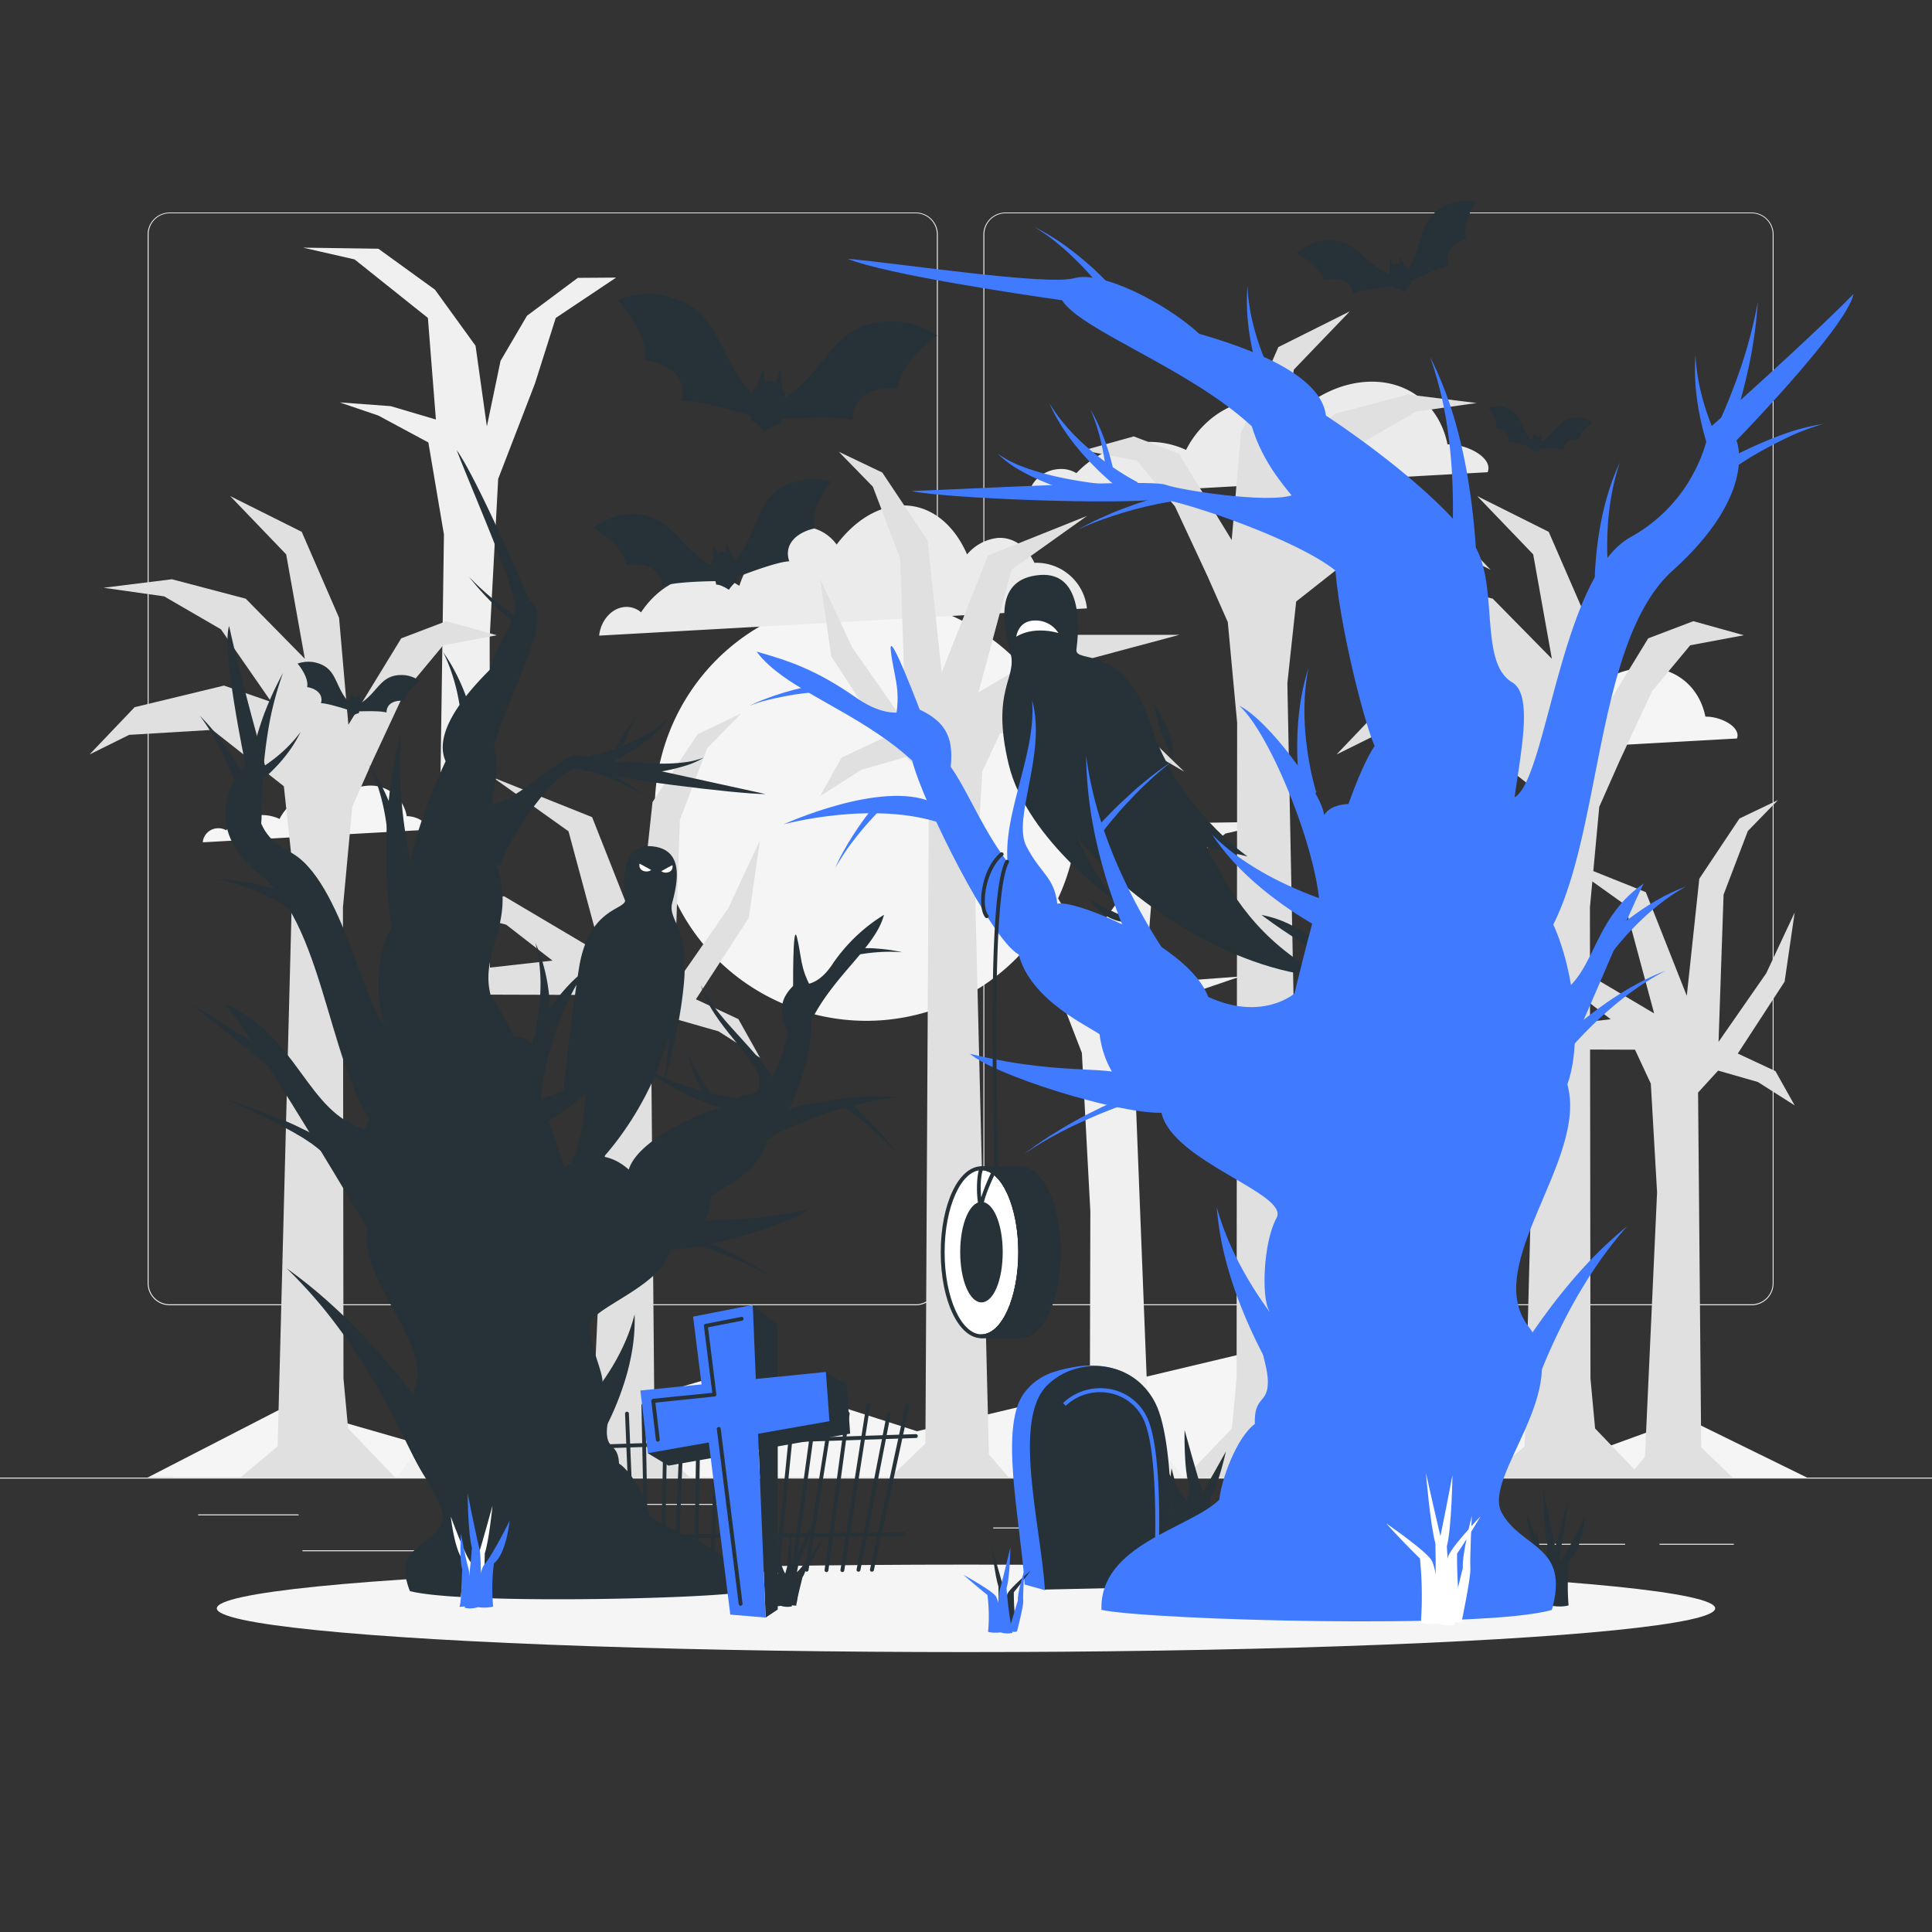 <svg xmlns="http://www.w3.org/2000/svg" viewBox="0 0 500 500"><rect x="0" y="0" width="500" height="500" fill="#333333" stroke="none"/><g id="freepik--background-complete--inject-39"><rect y="382.4" width="500" height="0.25" style="fill:#ebebeb"></rect><path d="M237,337.8H43.91a5.71,5.71,0,0,1-5.7-5.71V60.66A5.71,5.71,0,0,1,43.91,55H237a5.71,5.71,0,0,1,5.71,5.71V332.09A5.71,5.71,0,0,1,237,337.8ZM43.91,55.2a5.46,5.46,0,0,0-5.45,5.46V332.09a5.46,5.46,0,0,0,5.45,5.46H237a5.47,5.47,0,0,0,5.46-5.46V60.66A5.47,5.47,0,0,0,237,55.2Z" style="fill:#ebebeb"></path><path d="M453.31,337.8H260.21a5.72,5.72,0,0,1-5.71-5.71V60.66A5.72,5.72,0,0,1,260.21,55h193.1A5.71,5.71,0,0,1,459,60.66V332.09A5.71,5.71,0,0,1,453.31,337.8ZM260.21,55.2a5.47,5.47,0,0,0-5.46,5.46V332.09a5.47,5.47,0,0,0,5.46,5.46h193.1a5.47,5.47,0,0,0,5.46-5.46V60.66a5.47,5.47,0,0,0-5.46-5.46Z" style="fill:#ebebeb"></path><rect x="51.28" y="391.92" width="26" height="0.25" style="fill:#ebebeb"></rect><rect x="145.15" y="389.21" width="45.03" height="0.25" style="fill:#ebebeb"></rect><rect x="78.28" y="401.21" width="60.79" height="0.25" style="fill:#ebebeb"></rect><rect x="429.49" y="399.53" width="19.23" height="0.25" style="fill:#ebebeb"></rect><rect x="365.29" y="399.53" width="55.29" height="0.25" style="fill:#ebebeb"></rect><rect x="257.05" y="395.31" width="74.47" height="0.25" style="fill:#ebebeb"></rect><circle cx="224.19" cy="209.43" r="54.74" transform="translate(-63.08 101.74) rotate(-22.5)" style="fill:#f5f5f5"></circle><path d="M374.61,115c-2-10-10.11-16.79-20.87-16.19-6.75.38-13.31,3.58-18.52,8.5a13.57,13.57,0,0,0-10.36-3.64c-7.33.41-14.35,5.68-17.91,12.77a22.31,22.31,0,0,0-9.94-2.07,26,26,0,0,0-18.44,8.08,7.52,7.52,0,0,0-4.09-1.08c-4.16.05-7.84,3.09-8.23,6.78,0,.23,0,.45,0,.68L385,122.21C386.48,118.53,379.79,114.9,374.61,115Z" style="fill:#ebebeb"></path><path d="M441.36,185.47c-1.59-7.83-7.9-13.12-16.3-12.65a23.34,23.34,0,0,0-14.46,6.64,10.59,10.59,0,0,0-8.09-2.84c-5.74.32-11.22,4.44-14,10a17.53,17.53,0,0,0-7.76-1.62,20.29,20.29,0,0,0-14.4,6.32,5.92,5.92,0,0,0-3.2-.85c-3.25,0-6.12,2.42-6.43,5.3,0,.18,0,.35,0,.53l92.8-5.18C450.64,188.22,445.41,185.38,441.36,185.47Z" style="fill:#f5f5f5"></path><path d="M105.26,211.23a9.51,9.51,0,0,0-10.17-7.89,14.6,14.6,0,0,0-9,4.14,6.65,6.65,0,0,0-5-1.77c-3.58.2-7,2.77-8.74,6.23a10.84,10.84,0,0,0-4.84-1,12.65,12.65,0,0,0-9,3.94,3.67,3.67,0,0,0-2-.53,4,4,0,0,0-4,3.31c0,.11,0,.22,0,.33l57.94-3.24C111.05,213,107.79,211.18,105.26,211.23Z" style="fill:#f5f5f5"></path><path d="M268.81,145.66a9.91,9.91,0,0,0-1.09,0c-2-4.14-5.4-6.67-9.44-6.45a12.07,12.07,0,0,0-8,4.27c-3.51-8.06-9.81-13.07-17.37-12.65-6.1.34-11.9,4.15-16.39,10.1a11.21,11.21,0,0,0-9.55-4.65c-6.63.37-12.75,6.71-15.64,15.33h0a16.56,16.56,0,0,0-9.1-2.73c-6.52,0-12.47,3.76-16.32,9.59a5.72,5.72,0,0,0-3.76-1.4c-3.57,0-6.62,3.26-7.1,7.43l126.25-7.05A13.17,13.17,0,0,0,268.81,145.66Z" style="fill:#ebebeb"></path><polygon points="436.32 367.02 416.22 374.34 342.71 345.33 237.33 370.4 189.49 355.04 117.33 376.27 74.17 363.87 38.21 382.38 467.67 382.4 436.32 367.02" style="fill:#f5f5f5"></polygon><polygon points="138.45 99.25 143.83 82.28 159.45 71.84 149.53 71.91 136.38 81.72 129.54 93.39 126 110.36 123.07 89.48 112.57 74.97 97.92 64.37 78.43 64.09 91.77 67.14 110.74 82.28 112.81 108.57 101.11 105.11 87.91 104.14 97.92 107.55 110.86 114.51 114.89 138.32 111.59 370.84 102.56 382.4 139.06 382.4 128.2 373.47 126.86 359.04 126.73 164.94 128.93 123.93 138.45 99.25" style="fill:#f0f0f0"></polygon><polygon points="91.17 208.8 88.75 234.87 88.89 356.74 90.09 369.69 102.3 382.4 62.2 382.4 71.85 374.31 75.74 224.61 73.46 203.48 54.95 188.89 33.43 190.18 23.17 195.26 34.84 183.02 57.97 177.43 70.24 181.7 57.17 162.86 42.48 154.34 26.79 152.11 44.49 149.91 63.6 154.94 78.89 170.49 74.06 143.47 59.58 128.39 78.09 137.64 87.75 159.88 90.16 187.57 103.84 165.2 115.51 160.76 128.58 164.4 114.7 167 104.84 178.86 96.39 196.99 91.17 208.8" style="fill:#e0e0e0"></polygon><polygon points="413.89 208.8 411.47 234.87 411.61 356.74 412.81 369.69 425.02 382.4 384.92 382.4 394.57 374.31 398.46 224.61 396.18 203.48 377.68 188.89 356.15 190.18 345.89 195.26 357.56 183.02 380.69 177.43 392.96 181.7 379.89 162.86 365.2 154.34 349.51 152.11 367.21 149.91 386.33 154.94 401.62 170.49 396.79 143.47 382.3 128.39 400.81 137.64 410.47 159.88 412.88 187.57 426.56 165.2 438.23 160.76 451.3 164.4 437.42 167 427.56 178.86 419.12 196.99 413.89 208.8" style="fill:#e0e0e0"></polygon><polygon points="185.96 266.91 196.7 273.75 191.09 263.74 180.1 258.61 193.77 237.61 196.7 217.44 188.4 235.17 174.48 255.19 175.95 212.21 183.03 193.65 191.82 184.62 180.59 189.99 168.87 207.57 165.2 241.76 153.24 211.48 127.6 201.22 147.13 215.14 155.68 246.89 130.53 231.99 103.67 231.99 131.02 239.32 142.98 248.6 119.05 251.28 102.45 267.4 119.78 257.39 150.09 257.48 154.7 267.4 156.53 299.14 153 376.38 147.87 382.4 178.57 382.4 169.42 373.57 168.51 269.99 174.35 263.59 185.96 266.91" style="fill:#e0e0e0"></polygon><polygon points="454.94 280.02 464.46 286.08 459.48 277.2 449.74 272.66 461.86 254.04 464.46 236.16 457.1 251.88 444.76 269.63 446.06 231.53 452.34 215.07 460.13 207.06 450.17 211.83 439.78 227.41 436.54 257.72 425.93 230.88 403.2 221.78 420.52 234.12 428.09 262.27 405.8 249.06 381.98 249.06 406.23 255.56 416.84 263.78 395.62 266.16 380.9 280.45 396.27 271.57 423.14 271.66 427.23 280.45 428.85 308.59 425.71 377.06 421.17 382.4 448.39 382.4 440.27 374.57 439.46 282.75 444.65 277.07 454.94 280.02" style="fill:#e0e0e0"></polygon><polygon points="270.46 247.83 265.09 230.85 249.46 220.42 259.39 220.49 272.54 230.3 279.37 241.97 282.92 258.94 285.85 238.06 296.35 223.54 311 212.94 330.49 212.66 317.15 215.72 298.18 230.85 296.1 257.14 307.81 253.69 321.01 252.71 311 256.13 298.05 263.09 294.02 286.9 297.32 370.84 306.36 382.4 269.85 382.4 280.72 373.47 282.06 359.04 282.18 313.51 279.99 272.5 270.46 247.83" style="fill:#f0f0f0"></polygon><polygon points="317.75 160.99 320.17 187.06 320.03 356.74 318.82 369.69 306.62 382.4 346.72 382.4 337.06 374.31 333.17 176.8 335.45 155.67 353.96 141.08 375.49 142.36 385.75 147.45 374.08 135.2 350.94 129.62 338.67 133.88 351.75 115.05 366.43 106.53 382.12 104.3 364.42 102.1 345.31 107.13 330.02 122.68 334.85 95.65 349.33 80.58 330.83 89.83 321.17 112.07 318.76 139.76 305.08 117.39 293.41 112.94 280.33 116.58 294.21 119.19 304.07 131.04 312.52 149.17 317.75 160.99" style="fill:#e0e0e0"></polygon><polygon points="222.96 199.21 212.21 206.04 217.83 196.03 228.82 190.9 215.14 169.9 212.21 149.74 220.51 167.46 234.43 187.49 232.97 144.51 225.89 125.95 217.09 116.92 228.33 122.29 240.05 139.87 243.71 174.06 255.68 143.78 281.32 133.52 261.78 147.44 253.23 179.18 278.39 164.29 305.25 164.29 277.9 171.61 265.93 180.89 289.86 183.58 306.47 199.69 289.13 189.68 258.82 189.78 254.21 199.69 252.38 231.44 255.92 376.38 261.05 382.4 230.34 382.4 239.5 373.57 240.41 202.29 234.56 195.88 222.96 199.21" style="fill:#e0e0e0"></polygon></g><g id="freepik--Shadow--inject-39"><ellipse id="freepik--path--inject-39" cx="250" cy="416.24" rx="193.89" ry="11.32" style="fill:#f5f5f5"></ellipse></g><g id="freepik--tree-1--inject-39"><path d="M192.38,412c-.6-11.68-18.13-14.51-24.24-19.72-.65-3.48-4.2-11.07-7.94-13.51-.24-5.11-2.84-3.52-3.13-7.57s2.51-7.68-1.34-12.55c1.35-2.29-4.47-12.59-2.79-16.6s19.09-9.92,20.47-18.68a15.18,15.18,0,0,0,10.68-13.93c1.81-1.41,12.7-6,14.28-14.19,5-2.54,12.52-22.71,11.53-31,5.89-11.9,16.67-19.06,18.88-27.5a43.84,43.84,0,0,0-13.57,13.12c-4.68,6.79-9.16,4.54-9.16,4.54-4,3.61-4.86,6.92-2.16,12.78-1.91,7.26-2.79,14.3-13.7,19-3.67-.82-24.82,7.71-27.47,16.5-8.39-7.49-16.59-.66-16.59-.66s-11.81-35.25-19.07-44.18c-3.47-12.48,8.27-19.67,0-37.7-3.6-7.86,3.66-16.46.8-27,3.92-14.71,16.14-33.88,9.15-37.88-3.06-7-13.74-31.55-18.82-38.81,3.5,9.36,15.29,35.92,15.1,40.68s-4.33,8.32-6.46,16.13c-9.58,9.52-14.17,17.81-11.5,23.74-4.9,10.44-9.63,23.8-10.13,32.81s-5.41,8.41-6.91,19.46c-2.42,17.84,7.93,25.8,3.49,32.82-8.39,2.81-11.65,25.26-6.58,36-2.92,13.34,19.24,32.23,11.1,43.14s11.15,26.74,7.93,33.21-12.65,5.71-8.15,17.32C119.32,415.25,183.08,413.79,192.38,412Z" style="fill:#263238"></path><path d="M209.77,255.33c-2.74-5.1-2.31-7.89-3.5-12.67s-1,13.9-1,13.9Z" style="fill:#263238"></path><path d="M129.26,224.19c3-8.34,14.69-25.51,20.35-25.28,8.12,2.56,41.68,6.64,48.51,6.59-14.84-3.18-46.52-10.49-49.62-10.06s-17.68,13.84-21.14,12.43C122.19,215.82,126.21,221.7,129.26,224.19Z" style="fill:#263238"></path><path d="M100.09,295.19c-15.12-14-15-54.9-32.75-68.81s-3.85-28.67-3.85-28.67S57.22,167.78,59.3,162c2.4,11.38,9.5,36.88,9.5,36.88S61,213.51,74.9,220.43,94.6,263.61,101,266.87,118.27,292,100.09,295.19Z" style="fill:#263238"></path><path d="M173.41,323.36c8.81.13,31.5-6.68,35.76-10.41-19.62,4.49-28.53,1.12-32.08,5.16C170.79,320,173.41,323.36,173.41,323.36Z" style="fill:#263238"></path><path d="M202.09,283.73c-3-10.16-15.9-18.47-20.69-28.74,2.83,10.22,14.66,18.74,15.14,24.64s-6.13,1.69-6.35,6.55C195.73,287,202.09,283.73,202.09,283.73Z" style="fill:#263238"></path><path d="M197.13,284.5c-14.58.49-31.37-8.35-31.37-8.35s17.14,12.38,28.06,11.34C199.88,286.63,197.13,284.5,197.13,284.5Z" style="fill:#263238"></path><path d="M140,287.83c-.91-10.22,6.73-32.15,12.35-37.09-5.41,2.51-14.52,15.53-14.6,19.48-2.13-3.14-9.2-1.75-9.2-1.75Z" style="fill:#263238"></path><path d="M96.22,319.86c-11.91-20-30.72-51.38-38.15-60.21,19.49,8.73,21,28.07,36.49,32.7C103.57,304.17,96.22,319.86,96.22,319.86Z" style="fill:#263238"></path><path d="M173.2,185.65a27.38,27.38,0,0,1-3.9,4.39,44.1,44.1,0,0,1-4.72,3.63,57.86,57.86,0,0,1-5.17,3,53.8,53.8,0,0,1-5.53,2.54l-1.1-3.61a53,53,0,0,0,5.48-1.53,55.63,55.63,0,0,0,5.37-2.08,44.4,44.4,0,0,0,5.08-2.73A27.9,27.9,0,0,0,173.2,185.65Z" style="fill:#263238"></path><path d="M232.52,299a69.59,69.59,0,0,0-6.83-6.8q-1.81-1.59-3.71-3.09c-1.26-1-2.55-2-3.85-2.86l1.18-1.49c1.27,1.08,2.46,2.17,3.63,3.3s2.32,2.28,3.43,3.47A71.75,71.75,0,0,1,232.52,299Z" style="fill:#263238"></path><path d="M167.29,206.18c-1.4-.83-2.81-1.63-4.26-2.36s-2.91-1.42-4.39-2.07-3-1.26-4.5-1.82-3-1.11-4.56-1.57l.65-1.78c1.54.64,3,1.33,4.5,2s2.92,1.49,4.34,2.28,2.83,1.63,4.2,2.51S166,205.22,167.29,206.18Z" style="fill:#263238"></path><path d="M121.37,149.26a73.6,73.6,0,0,0,7.15,6.53q1.89,1.52,3.85,2.94c1.3.94,2.64,1.86,4,2.71L135.23,163c-1.31-1-2.55-2.07-3.78-3.16s-2.41-2.19-3.57-3.33A72.89,72.89,0,0,1,121.37,149.26Z" style="fill:#263238"></path><path d="M165,185.3a27.31,27.31,0,0,0-2.74,5.14c-.37.89-.7,1.8-1,2.71s-.56,1.85-.75,2.74l-1.86-.52c.39-1,.81-1.86,1.26-2.75s1-1.76,1.47-2.6A28.77,28.77,0,0,1,165,185.3Z" style="fill:#263238"></path><path d="M233.49,246.44a41.37,41.37,0,0,0-6.49,0c-1.08.08-2.15.2-3.21.35s-2.13.34-3.12.57l-.34-1.86c1.15-.1,2.24-.12,3.35-.12s2.21,0,3.31.12A41.76,41.76,0,0,1,233.49,246.44Z" style="fill:#263238"></path><path d="M177.65,271.71a42.73,42.73,0,0,0,3,6.13c.56,1,1.15,2,1.77,2.9s1.27,1.88,1.94,2.76l-1.62,1c-.58-1-1.09-2.06-1.59-3.1s-1-2.11-1.38-3.17A44.76,44.76,0,0,1,177.65,271.71Z" style="fill:#263238"></path><path d="M200.29,330.75c-1.69-.95-3.38-1.88-5.13-2.71s-3.5-1.64-5.29-2.38-3.58-1.43-5.4-2.08-3.66-1.25-5.48-1.77l.6-1.79c1.86.7,3.65,1.45,5.43,2.26s3.54,1.64,5.27,2.53,3.43,1.83,5.1,2.81S198.69,329.66,200.29,330.75Z" style="fill:#263238"></path><path d="M182.14,196.06a20.4,20.4,0,0,1-4.94,2.16,45.16,45.16,0,0,1-5.28,1.29c-1.78.34-3.58.6-5.39.81s-3.59.38-5.47.48l.17-3.77c1.68.21,3.47.36,5.21.47s3.52.15,5.28.13a44.12,44.12,0,0,0,5.27-.33A20.38,20.38,0,0,0,182.14,196.06Z" style="fill:#263238"></path><path d="M114.68,168.76a45.22,45.22,0,0,1,3.17,5.21,52,52,0,0,1,2.51,5.6q1.1,2.88,1.91,5.86a52.83,52.83,0,0,1,1.32,6.11l-3.85.22a50.14,50.14,0,0,0-.32-5.81q-.32-2.94-.92-5.85a48,48,0,0,0-1.54-5.76A43.28,43.28,0,0,0,114.68,168.76Z" style="fill:#263238"></path><path d="M95.48,197.93a45.3,45.3,0,0,1,3.18,5.21,53,53,0,0,1,2.5,5.6q1.09,2.88,1.92,5.86a55,55,0,0,1,1.32,6.11l-3.86.21a52.54,52.54,0,0,0-.31-5.81c-.21-2-.52-3.91-.92-5.85a51,51,0,0,0-1.54-5.76A44.68,44.68,0,0,0,95.48,197.93Z" style="fill:#263238"></path><path d="M138.55,244a41,41,0,0,1,2,5.46,45.86,45.86,0,0,1,1.25,5.72,57.46,57.46,0,0,1,.58,5.87,48.31,48.31,0,0,1-.08,6l-3.8-.65a46.14,46.14,0,0,0,1-5.45,53.06,53.06,0,0,0,.38-5.64,43.06,43.06,0,0,0-.27-5.67A39.19,39.19,0,0,0,138.55,244Z" style="fill:#263238"></path><path d="M77.81,189.39A33.34,33.34,0,0,1,75,194.15a38.51,38.51,0,0,1-3.57,4.31,50.16,50.16,0,0,1-4.13,3.85,43.69,43.69,0,0,1-4.67,3.39l-1.75-3.42A41.37,41.37,0,0,0,65.6,200,49.12,49.12,0,0,0,70.12,197a38.1,38.1,0,0,0,4.12-3.5A32.85,32.85,0,0,0,77.81,189.39Z" style="fill:#263238"></path><path d="M56.13,227.59a41.4,41.4,0,0,1,6,.45A47.69,47.69,0,0,1,68,229.27a57.21,57.21,0,0,1,5.78,1.87,50.57,50.57,0,0,1,5.63,2.51l-2.11,3.24a48.78,48.78,0,0,0-4.78-3.15,56.14,56.14,0,0,0-5.18-2.66A47.54,47.54,0,0,0,61.89,229,41.3,41.3,0,0,0,56.13,227.59Z" style="fill:#263238"></path><path d="M57.36,284c3.49,1.24,7,2.47,10.45,3.79,1.74.65,3.46,1.36,5.19,2s3.43,1.44,5.11,2.28c.85.4,1.7.8,2.52,1.27l1.25.68c.41.24.81.51,1.21.76a24.05,24.05,0,0,1,2.37,1.71,20.91,20.91,0,0,1,2.11,2.1c1.28,1.51,2.26,3,3.39,4.35a35.79,35.79,0,0,0,3.63,3.76l-2.73,2.67c-.63-.73-1.29-1.42-1.9-2.17s-1.2-1.5-1.73-2.3c-1.1-1.58-2-3.22-3-4.58a17.8,17.8,0,0,0-1.63-1.94,23.27,23.27,0,0,0-2-1.69c-.35-.26-.69-.54-1.06-.8l-1.12-.74c-.74-.51-1.53-1-2.31-1.43-1.55-.95-3.2-1.77-4.81-2.65s-3.29-1.67-4.95-2.45C64.1,287,60.73,285.52,57.36,284Z" style="fill:#263238"></path><path d="M49,259.73a38.76,38.76,0,0,1,3.61,2l3.51,2.17,7,4.4,7,4.38c1.16.72,2.33,1.44,3.49,2.13.58.34,1.18.68,1.73,1,.13.06.26.13.37.17l.05,0s0,0,0,0h0l-.11,0-.18,0h-.2a1.81,1.81,0,0,0-1.79,1.43,1.58,1.58,0,0,0,0,.53,1.87,1.87,0,0,0,0,.25l0,.13a1.74,1.74,0,0,0,.17.36l-.11-.1-.32-.28L76,275.55l.4.45.23.29a2.76,2.76,0,0,1,.45.78l0,.15a2,2,0,0,1,0,.26,1.84,1.84,0,0,1,0,.57,1.68,1.68,0,0,1-.56,1,2,2,0,0,1-1.31.52l-.26,0-.25,0-.17-.05-.16-.07-.24-.11-.18-.09c-.2-.12-.36-.23-.52-.34-.63-.42-1.18-.84-1.75-1.26-1.11-.84-2.19-1.69-3.27-2.55L62,269.85l-6.41-5.16-3.22-2.55A35.66,35.66,0,0,0,49,259.73Z" style="fill:#263238"></path><path d="M51.7,185.22a60.75,60.75,0,0,1,8.37,10.56c1.23,1.9,2.38,3.83,3.5,5.8s2.16,3.94,3.17,6l-3.56,1.31c-.65-2-1.41-4.13-2.21-6.17s-1.65-4.08-2.57-6.08A59.55,59.55,0,0,0,51.7,185.22Z" style="fill:#263238"></path><path d="M74.17,328.23a126.9,126.9,0,0,1,12,9.75A153.85,153.85,0,0,1,97.09,349q5.18,5.81,9.91,12c1.56,2.08,3.1,4.18,4.58,6.32s2.92,4.28,4.37,6.65l-5.82,8.33c-1.46-1.8-4.8-8.66-5.87-10.87s-2.23-4.46-3.4-6.67q-3.54-6.61-7.64-13a146.74,146.74,0,0,0-8.82-12.3A125.7,125.7,0,0,0,74.17,328.23Z" style="fill:#263238"></path><path d="M164.24,340.15a48.19,48.19,0,0,1-.55,8.78,59.36,59.36,0,0,1-2.07,8.72,73.83,73.83,0,0,1-3.25,8.47c-.64,1.38-1.3,2.76-2,4.12-.36.68-.73,1.36-1.12,2s-.77,1.32-1.29,2.1l-7.39-6.07c.41-.33,1-.84,1.42-1.31s1-1,1.45-1.46c1-1,1.88-2.05,2.79-3.11a72.94,72.94,0,0,0,5-6.74,56.45,56.45,0,0,0,4.13-7.42A46.82,46.82,0,0,0,164.24,340.15Z" style="fill:#263238"></path><path d="M233.1,283.92a78.57,78.57,0,0,0-11.59,2,89.47,89.47,0,0,0-11.11,3.47A109.51,109.51,0,0,0,199.84,294c-1.7.88-3.39,1.77-5,2.73s-3.31,2-4.73,2.94l-3.94-6.49c1-.49,1.93-.88,2.89-1.28s1.9-.76,2.85-1.12c1.9-.73,3.82-1.38,5.74-2a118.86,118.86,0,0,1,11.69-3.06A96.2,96.2,0,0,1,221.19,284,83.12,83.12,0,0,1,233.1,283.92Z" style="fill:#263238"></path><path d="M159.52,273.75a39.81,39.81,0,0,1-4.48,5.89,55,55,0,0,1-5.54,5.12,72.54,72.54,0,0,1-6.2,4.44c-1.08.69-2.17,1.36-3.29,2s-2.22,1.24-3.53,1.85L134,285.88c1-.17,2.22-.47,3.33-.77s2.27-.63,3.4-1a65.89,65.89,0,0,0,6.68-2.54,52.79,52.79,0,0,0,6.34-3.37A38,38,0,0,0,159.52,273.75Z" style="fill:#263238"></path><path d="M103.79,189.52a119.63,119.63,0,0,0,1.13,26.15,124,124,0,0,0,2.57,12.72c.53,2.09,1.12,4.16,1.74,6.2.33,1,.65,2,1,3s.72,2,1.06,2.86l-9.36,2.66c-.27-1.29-.45-2.37-.62-3.54s-.32-2.28-.47-3.41c-.26-2.28-.47-4.54-.62-6.8a129.89,129.89,0,0,1-.2-13.52,120.82,120.82,0,0,1,1.17-13.34A117.85,117.85,0,0,1,103.79,189.52Z" style="fill:#263238"></path><path d="M73.24,174.18a83.17,83.17,0,0,0-3.36,12.12,123.89,123.89,0,0,0-1.68,12.42q-.49,6.24-.5,12.5c0,2.09-.59,3.63.71,5.25s2.65,3.24,4,4.7l-3,2.26c-1.25-1.91-5.46-1.41-6.55-3.29s-2.12-3.76-3.13-5.66c-2-3.8,3.78-12.28,4.76-16.45A122.6,122.6,0,0,1,68,185.76,82.62,82.62,0,0,1,73.24,174.18Z" style="fill:#263238"></path><path d="M163.92,406.85a.51.51,0,0,1-.5-.48l-1.66-40.52a.5.5,0,1,1,1,0l1.67,40.52a.5.5,0,0,1-.48.52Z" style="fill:#263238"></path><path d="M167.38,406.85a.5.5,0,0,1-.5-.49L166,363.68a.5.5,0,0,1,.5-.51.49.49,0,0,1,.5.49l.84,42.68a.5.5,0,0,1-.49.51Z" style="fill:#263238"></path><path d="M171.54,406.75h0a.49.49,0,0,1-.49-.51l.72-40.33a.5.5,0,1,1,1,0L172,406.26A.51.51,0,0,1,171.54,406.75Z" style="fill:#263238"></path><path d="M175,406.75h0a.5.5,0,0,1-.48-.52l1.67-42.48a.5.5,0,1,1,1,0l-1.67,42.48A.5.5,0,0,1,175,406.75Z" style="fill:#263238"></path><path d="M180.14,406.85h0a.5.5,0,0,1-.49-.51l.65-40.52a.49.49,0,0,1,.5-.49.51.51,0,0,1,.5.51l-.65,40.52A.5.5,0,0,1,180.14,406.85Z" style="fill:#263238"></path><path d="M184.25,406.85h0a.5.5,0,0,1-.48-.52l1.6-42.68a.49.49,0,0,1,.52-.48.5.5,0,0,1,.48.52l-1.6,42.68A.5.5,0,0,1,184.25,406.85Z" style="fill:#263238"></path><path d="M188.42,406.75h0a.5.5,0,0,1-.46-.54l3-40.33a.5.5,0,1,1,1,.08l-3,40.33A.49.49,0,0,1,188.42,406.75Z" style="fill:#263238"></path><path d="M193.44,406.75h0a.51.51,0,0,1-.47-.53l2.54-42.48a.5.5,0,1,1,1,.06l-2.54,42.48A.49.49,0,0,1,193.44,406.75Z" style="fill:#263238"></path><path d="M197.68,406.85h0a.5.5,0,0,1-.46-.54l3.17-40.52a.51.51,0,0,1,.54-.46.5.5,0,0,1,.46.54l-3.18,40.52A.5.5,0,0,1,197.68,406.85Z" style="fill:#263238"></path><path d="M201.13,406.85h0a.51.51,0,0,1-.45-.55l4.27-42.68a.5.5,0,0,1,.55-.45.5.5,0,0,1,.44.55l-4.26,42.68A.5.5,0,0,1,201.13,406.85Z" style="fill:#263238"></path><path d="M205.3,406.75h-.06a.5.5,0,0,1-.43-.57l5.53-40.33a.5.5,0,0,1,1,.14l-5.53,40.33A.51.51,0,0,1,205.3,406.75Z" style="fill:#263238"></path><path d="M208.77,406.75h-.08a.51.51,0,0,1-.41-.58L215,363.69a.52.52,0,0,1,.58-.42.5.5,0,0,1,.41.58l-6.74,42.48A.5.5,0,0,1,208.77,406.75Z" style="fill:#263238"></path><path d="M213.89,406.85h-.06a.5.5,0,0,1-.43-.57l5.48-40.52a.5.5,0,0,1,1,.14l-5.49,40.52A.5.5,0,0,1,213.89,406.85Z" style="fill:#263238"></path><path d="M218,406.85h-.08a.51.51,0,0,1-.41-.58l6.7-42.68a.51.51,0,0,1,.57-.42.51.51,0,0,1,.42.57l-6.7,42.69A.5.5,0,0,1,218,406.85Z" style="fill:#263238"></path><path d="M222.18,406.75h-.09a.49.49,0,0,1-.4-.58l7.84-40.33a.49.49,0,0,1,.58-.4.51.51,0,0,1,.4.59l-7.84,40.33A.5.5,0,0,1,222.18,406.75Z" style="fill:#263238"></path><path d="M225.65,406.75h-.11a.49.49,0,0,1-.38-.59l9.17-42.49a.5.5,0,0,1,1,.21l-9.17,42.49A.5.5,0,0,1,225.65,406.75Z" style="fill:#263238"></path><path d="M157.8,374.77a.5.5,0,0,1,0-1l79.2-2.62a.49.49,0,0,1,.52.48.5.5,0,0,1-.48.52l-79.2,2.62Z" style="fill:#263238"></path><path d="M160.73,398.19a.5.5,0,0,1,0-1l73.17-.64h0a.5.5,0,1,1,0,1l-73.17.64Z" style="fill:#263238"></path><path d="M174,233.54c1.49-5.61,3-13.84-5.41-14.53s-7.14,11-6.8,13.8-9.41,1.73-11.95,17.76-4.28,34.48-4.28,34.48,2.09-1.65,6.17-4.65c-.47,9.77-1.27,19.26-9.82,30.89,15.3-8.38,27.32-27.94,31-42.79a54.36,54.36,0,0,1-2,14.73s4.94-14.87,6.15-29.5C178.17,239.47,172.72,238.25,174,233.54Z" style="fill:#263238"></path><path d="M168.53,225.16s-1.25-.73-3-1.64a1.51,1.51,0,0,0,1.08,1.9A2.16,2.16,0,0,0,168.53,225.16Z" style="fill:#fff"></path><path d="M171.13,225.47s1.18-.69,2.87-1.55a1.43,1.43,0,0,1-1,1.8A2.06,2.06,0,0,1,171.13,225.47Z" style="fill:#fff"></path><path d="M203.34,414.9c-.19.26,1.58.39,2.86-.07a50.4,50.4,0,0,1,1.78-8.39c2.44-2,5.1-8.48,5.1-8.48s-5.12,7.39-6.74,8.81C205,408,203.34,414.9,203.34,414.9Z" style="fill:#263238"></path><path d="M203.36,414.82a3.48,3.48,0,0,1-2.71.56c.7-1.66,2.64-8.24,3.15-10.27-.2-2.33,1-9.26,1-9.26s0,7.87.16,9.37S203.36,414.82,203.36,414.82Z" style="fill:#263238"></path><path d="M202.69,415.37c.1.25-2.28.5-3.71.11a40.71,40.71,0,0,0,2.31-8.4c-2.08-1.9-.87-8.31-.87-8.31s1.62,6.65,2.83,8.53C204,408.54,202.69,415.37,202.69,415.37Z" style="fill:#263238"></path><path d="M201.7,415.25c.15.48,2,.79,3.21.47a116,116,0,0,1,1.91-11.66c1.62-2.7,4-10.62,4-10.62s-4.66,9.09-5.7,10.83S201.7,415.25,201.7,415.25Z" style="fill:#263238"></path><path d="M204,415.06c.13.38,1.16.43,2.08.48,0-1.34,1.28-5.76,1.59-7.32,1.12-1.6,2.33-7,2.33-7s-2.85,5.69-3.55,6.72S204,415.06,204,415.06Z" style="fill:#263238"></path><polygon points="201.28 416.54 201.28 342.83 194.81 337.72 198.15 418.63 201.28 416.54" style="fill:#263238"></polygon><polygon points="220.02 371.02 173 379.31 167.64 376.09 213.74 355.06 219.11 358.28 220.02 371.02" style="fill:#263238"></polygon><polygon points="189 417.85 179.37 340.74 194.81 337.72 198.15 418.63 189 417.85" style="fill:#407BFF"></polygon><polygon points="214.66 367.8 167.64 376.09 165.73 359.86 213.74 355.06 214.66 367.8" style="fill:#407BFF"></polygon><path d="M170.25,373.08a.5.5,0,0,1-.5-.44l-1.18-10a.46.46,0,0,1,.11-.37A.49.49,0,0,1,169,362l15.34-1.53-2.17-17.3a.51.51,0,0,1,.4-.55l9.27-1.81a.49.49,0,0,1,.59.39.51.51,0,0,1-.39.59l-8.81,1.72,2.16,17.34a.51.51,0,0,1-.1.38.52.52,0,0,1-.35.18L169.62,363l1.12,9.53a.49.49,0,0,1-.43.56Z" style="fill:#263238"></path><path d="M191.67,415.57a.5.5,0,0,1-.49-.44l-5.66-45.27a.5.5,0,0,1,.44-.55.5.5,0,0,1,.56.43L192.17,415a.5.5,0,0,1-.43.56Z" style="fill:#263238"></path><path d="M122.48,415c.14.35-2.07.52-3.48-.09a67.84,67.84,0,0,0,.84-11.16c-2.26-2.69-3.18-11.29-3.18-11.29s3.61,9.83,5.07,11.72C123,405.76,122.48,415,122.48,415Z" style="fill:#fff"></path><path d="M122.49,414.89c.22.57,2,1.05,3.11.74-.25-2.2-.26-10.95-.14-13.65,1.08-3.1,2-12.31,2-12.31s-2.89,10.46-3.57,12.45S122.49,414.89,122.49,414.89Z" style="fill:#fff"></path><path d="M123.11,415.62c-.21.34,2.62.67,4.51.16a52.08,52.08,0,0,1,.2-11.18c3.23-2.52,4.07-11,4.07-11s-4.4,8.83-6.56,11.34C123.92,406.54,123.11,415.62,123.11,415.62Z" style="fill:#407BFF"></path><path d="M124.36,415.46c-.35.64-2.68,1.06-4.09.63.59-2.49,1.68-12.43,1.86-15.5-1-3.6-1.12-14.14-1.12-14.14s2.44,12.09,3.07,14.41S124.36,415.46,124.36,415.46Z" style="fill:#407BFF"></path><path d="M121.67,415.21c-.3.51-1.59.57-2.73.64.51-1.79.51-7.66.69-9.74-.79-2.12-.35-9.24-.35-9.24s1.44,7.56,1.93,8.94S121.67,415.21,121.67,415.21Z" style="fill:#407BFF"></path></g><g id="freepik--tree-2--inject-39"><path d="M307.82,399.47c.22.4-3.5-.22-5.84-1.34a39.39,39.39,0,0,0,1.87-11c-3.68-3.53-4.87-12.56-4.87-12.56s5.64,11.24,8,13.68C309,390.29,307.82,399.47,307.82,399.47Z" style="fill:#263238"></path><path d="M307.83,399.36c.36.66,3.29,1.78,5.19,1.87-.33-2.32,0-11.17.31-13.86,1.95-2.74,3.93-11.72,3.93-11.72s-5.27,9.54-6.5,11.32S307.83,399.36,307.83,399.36Z" style="fill:#263238"></path><path d="M308.85,400.33c-.38.26,4.35,1.61,7.54,1.77-.49-1.91-.09-9.14.79-11.24,5.51-1.38,7.27-9.7,7.27-9.7s-7.72,7.36-11.44,9.12C310.57,391.43,308.85,400.33,308.85,400.33Z" style="fill:#263238"></path><path d="M311,400.61c-.63.52-4.55.1-6.89-.84,1.09-2.3,3.33-12,3.76-15-1.56-4-1.3-14.7-1.3-14.7s3.58,13.1,4.56,15.68S311,400.61,311,400.61Z" style="fill:#263238"></path><path d="M306.44,399.39c-.52.41-2.67,0-4.59-.33.93-1.63,1.16-7.57,1.55-9.6-1.23-2.44-.21-9.48-.21-9.48s2.11,8.17,2.88,9.74S306.44,399.39,306.44,399.39Z" style="fill:#263238"></path><path d="M265.18,410.07c-1.19-17.36-6.75-41.3.09-49.86,3.57-4.47,7.82-5.47,12.3-6.35,12-2.37,17.89,4.61,17.89,4.61l-25,53.08Z" style="fill:#407BFF"></path><path d="M270.43,411.38c-1.19-17.35-8.49-44,.64-52.93,7.62-7.46,22.05-6.83,27.9,4.59s4,47.62,4,47.62Z" style="fill:#263238"></path><path d="M299.82,403.32l-1,0c0-.28,1.23-27.92-3-36.21a12.14,12.14,0,0,0-9-6.64,12.91,12.91,0,0,0-11,3.35l-.7-.72A14,14,0,0,1,287,359.44a13.11,13.11,0,0,1,9.75,7.17C301.06,375.14,299.88,402.18,299.82,403.32Z" style="fill:#407BFF"></path><path d="M261.54,169.09c-2.08-7.83-4.18-19.32,7.55-20.28s10,15.37,9.49,19.26,12.37-1.93,19.28,19.63,25,33.94,25,33.94-3.62-.89-10.53-2.33c6.27,12.13,12.78,23.71,30.38,33.51-24.27-1.76-50.87-19.61-64.13-36.33C284,227.83,289.67,234,289.67,234s-23.83-16.26-28.62-36.17C256.39,178.44,263.27,175.66,261.54,169.09Z" style="fill:#263238"></path><path d="M273.92,163.84s-6.05-2-10.93.94c.47-2.31,1.91-4.42,5.54-4.18A6.92,6.92,0,0,1,273.92,163.84Z" style="fill:#fff"></path><path d="M326.47,236.8c15.21,11.26,20.36,11.79,26.89,13.51C340.4,245.16,337.17,238.77,326.47,236.8Z" style="fill:#263238"></path><path d="M282.18,232.81a73.59,73.59,0,0,0,12.3,5.79A11.92,11.92,0,0,1,282.18,232.81Z" style="fill:#263238"></path><path d="M303.56,195.84c-3.22-4.5-5-13.55-5-13.55S304.35,190.07,303.56,195.84Z" style="fill:#263238"></path><path d="M400.82,414.67c.13.36-2.08.54-3.49-.09a74.4,74.4,0,0,0,.85-11.6c-2.27-2.79-3.19-11.73-3.19-11.73s3.61,10.22,5.08,12.18C401.28,405.07,400.82,414.67,400.82,414.67Z" style="fill:#263238"></path><path d="M400.82,414.55c.23.6,2,1.1,3.11.78-.24-2.29-.26-11.38-.14-14.19,1.08-3.22,2-12.79,2-12.79s-2.88,10.87-3.57,12.94S400.82,414.55,400.82,414.55Z" style="fill:#263238"></path><path d="M401.45,415.32c-.22.35,2.61.69,4.5.16a57,57,0,0,1,.2-11.62c3.23-2.61,4.07-11.47,4.07-11.47s-4.39,9.18-6.55,11.78C402.25,405.88,401.45,415.32,401.45,415.32Z" style="fill:#263238"></path><path d="M402.7,415.15c-.36.67-2.69,1.1-4.1.65.59-2.59,1.68-12.91,1.86-16.11-1-3.73-1.12-14.68-1.12-14.68s2.44,12.56,3.08,15S402.7,415.15,402.7,415.15Z" style="fill:#263238"></path><path d="M400,414.89c-.3.53-1.58.6-2.73.67.51-1.87.51-8,.69-10.13-.79-2.2-.35-9.6-.35-9.6s1.44,7.86,1.94,9.29S400,414.89,400,414.89Z" style="fill:#263238"></path><path d="M285.05,416.64c-.53-17,22.85-21,30.51-28.53.48-5.06,4.42-16.06,9.19-19.59-.25-7.42,3.44-5.09,3.37-11s-4.27-11.17.38-18.22c-2.09-3.33-1.59-17.83,1.87-24.1s-26.93-14.5-29.8-27.24c-5.55-1.47-14.52-8.23-16-20.28-2.6-2-17.85-8.72-20.93-20.67-7.07-3.72-24.84-39.28-27.56-50.16-14.2-13-33-18.29-40.26-28.21,8.33,2.35,15.43,4.71,25.65,11.85,10,7,15.2,2.55,15.2,2.55,7.46,3.16,10.28,7.05,9.37,15.43,6.29,8.52,12.34,28.51,27.62,35.41,4.88-1.17,34.45,11.32,39,24.1,14,6.47,22.36-.88,22.36-.88S347,206,355.75,193.06c-2.81-6.17-10.69-37-10.39-51.43-6.84-10-17.12-17.19-21.39-31.3-16.14-15-44-24.69-49.13-32.62-10.11-1.47-45.27-6.62-55.47-10.73,13.49,1.17,51.58,7,58.68,5s23.67,6.47,32.32,14.41C329.94,92,342.14,99,343.14,107.54c14.2,9.4,30.39,22.33,37.82,32.62s1.4,31.15,10.4,36.44-5.53,41.51,1.27,51.73c11.67,4.11,18.63,36.74,13,52.31,5.47,19.4-22.34,46.72-10.09,62.61s-12,38.79-6.92,48.2,17.75,8.35,13,25.19C384.19,421.72,297.82,419.3,285.05,416.64Z" style="fill:#407BFF"></path><path d="M231.84,185.57c1.35-7.42-.62-10.8-1.31-17.27s8.22,17.27,8.22,17.27Z" style="fill:#407BFF"></path><path d="M345.6,147.65c-10.1-8.08-37.68-17.34-45-18.51-10.95,1.61-55.95-.15-64.75-2.06,19.71-.73,61.9-3.09,65.82-1.62s30.71,5.59,34.13,1.91C348.48,133.69,347.69,143,345.6,147.65Z" style="fill:#407BFF"></path><path d="M396.48,247.43c18.84-20.28,14.06-79.65,36.41-99.78S449.39,114,449.39,114,478,84.61,479.68,76.09c-10.88,11.17-37.26,34.68-37.26,34.68A40.87,40.87,0,0,1,422,139c-18.08,10-21.7,62.62-30,67.32S371.53,242.73,396.48,247.43Z" style="fill:#407BFF"></path><path d="M300.57,288c-11.9.15-43.35-9.84-49.54-15.28,27,6.61,38.71,1.76,44,7.64C303.73,283.14,300.57,288,300.57,288Z" style="fill:#407BFF"></path><path d="M261.43,227.06c-3.67-13.72,7-31,5.67-45.85,3.87,13.71-5.22,30.56-1.47,37.81s7.16,7.84,8,14.89C266.24,235.09,261.43,227.06,261.43,227.06Z" style="fill:#407BFF"></path><path d="M244.43,213.34c-18-6.46-41.63,0-41.63,0s25.25-11.56,38.47-5.72C248.53,211.28,244.43,213.34,244.43,213.34Z" style="fill:#407BFF"></path><path d="M341.63,236.56c.05-14.84-12.77-46.73-20.93-53.93,7.59,3.67,21.4,22.63,22,28.36,2.52-4.56,12.24-2.5,12.24-2.5Z" style="fill:#407BFF"></path><path d="M401.14,283.29c8.54-17.93,19.91-46.14,24.27-54.67-14.54,10-12.23,25.87-24.83,30C393.89,269.18,401.14,283.29,401.14,283.29Z" style="fill:#407BFF"></path><path d="M271.54,104.3a46.12,46.12,0,0,0,4.65,6.32,57.22,57.22,0,0,0,5.55,5.46,74.68,74.68,0,0,0,6.15,4.76,64.82,64.82,0,0,0,6.59,4l-2.41,3.5a68.61,68.61,0,0,1-6.26-5.12,75,75,0,0,1-5.59-5.69,57.09,57.09,0,0,1-4.86-6.3A47.22,47.22,0,0,1,271.54,104.3Z" style="fill:#407BFF"></path><path d="M303.48,196.92c-1.71,1.34-3.4,2.7-5,4.16s-3.18,2.95-4.68,4.51-3,3.13-4.4,4.76-2.8,3.29-4.07,5l-1.52-1.12c1.48-1.67,3-3.24,4.55-4.79s3.15-3,4.79-4.5,3.32-2.85,5-4.19S301.68,198.13,303.48,196.92Z" style="fill:#407BFF"></path><path d="M278.93,137.06c1.89-1,3.8-2.05,5.76-2.93s3.94-1.73,5.94-2.49,4-1.46,6.06-2.1,4.07-1.22,6.18-1.72l.11,2c-2,.31-4.05.72-6.07,1.19s-4.05,1-6.07,1.61-4,1.26-6,2S280.88,136.17,278.93,137.06Z" style="fill:#407BFF"></path><path d="M267.81,58.78a57.81,57.81,0,0,1,5,2.87c1.62,1,3.2,2.15,4.72,3.32s3,2.39,4.46,3.67,2.82,2.6,4.17,4l-1.62,1.39c-1.14-1.45-2.4-2.89-3.68-4.27s-2.64-2.72-4-4-2.84-2.52-4.34-3.7S269.43,59.82,267.81,58.78Z" style="fill:#407BFF"></path><path d="M282.23,106a42.68,42.68,0,0,1,2,3.86c.61,1.32,1.17,2.68,1.67,4.06s1,2.79,1.37,4.22.77,2.87,1.07,4.38l-2,.51c-.12-1.45-.31-2.93-.55-4.38s-.53-2.9-.86-4.33-.73-2.84-1.17-4.23S282.79,107.34,282.23,106Z" style="fill:#407BFF"></path><path d="M193.94,182.63c1.47-.68,2.95-1.33,4.46-1.88s3-1.08,4.57-1.54,3.08-.87,4.64-1.23,3.1-.68,4.71-.94l-.08,2c-1.48.08-3,.23-4.55.42s-3.07.44-4.6.73-3.07.64-4.59,1S195.46,182.1,193.94,182.63Z" style="fill:#407BFF"></path><path d="M216.14,224.59c.67-1.46,1.37-2.91,2.17-4.32s1.62-2.83,2.51-4.2,1.81-2.73,2.78-4.06,2-2.63,3.05-3.94l1.39,1.26c-1.12,1.11-2.23,2.31-3.3,3.51s-2.12,2.46-3.12,3.73-2,2.58-2.89,3.91S217,223.19,216.14,224.59Z" style="fill:#407BFF"></path><path d="M265.08,298.6c2.08-1.55,4.19-3.07,6.38-4.46s4.41-2.73,6.68-4,4.56-2.44,6.89-3.56,4.67-2.16,7.1-3.13l.43,1.88c-2.34.77-4.73,1.66-7.07,2.61s-4.68,2-7,3.07-4.59,2.27-6.83,3.52S267.24,297.18,265.08,298.6Z" style="fill:#407BFF"></path><path d="M258.15,117.36a27.41,27.41,0,0,0,6.19,3.29,55.79,55.79,0,0,0,6.79,2.14c2.3.6,4.66,1.08,7,1.49s4.78.75,7.13,1l-1.14,3.95c-2.44-.58-4.75-1.26-7.07-2s-4.6-1.56-6.81-2.49a54.28,54.28,0,0,1-6.46-3.14A27.09,27.09,0,0,1,258.15,117.36Z" style="fill:#407BFF"></path><path d="M322.83,74a52.32,52.32,0,0,0,1.05,8.09,63.76,63.76,0,0,0,2.19,7.68,76.07,76.07,0,0,0,3,7.27,66.49,66.49,0,0,0,3.7,6.78l-3.59,2.28a73.15,73.15,0,0,1-2.95-7.66q-1.25-3.89-2.12-7.91a65.43,65.43,0,0,1-1.23-8.17A54.23,54.23,0,0,1,322.83,74Z" style="fill:#407BFF"></path><path d="M338.64,172.85a55.89,55.89,0,0,0-1,8.36,68.1,68.1,0,0,0,.17,8.22q.33,4.06,1.05,8a72.56,72.56,0,0,0,1.8,7.69l-3.92,1.42a75,75,0,0,1-.89-8.38q-.23-4.2-.06-8.45a73.8,73.8,0,0,1,.85-8.48A58.14,58.14,0,0,1,338.64,172.85Z" style="fill:#407BFF"></path><path d="M438.79,91.88a51.13,51.13,0,0,0,1.06,8.09,61.45,61.45,0,0,0,2.18,7.68,77.62,77.62,0,0,0,3,7.27,67.74,67.74,0,0,0,3.7,6.79L445.15,124a70.13,70.13,0,0,1-2.94-7.66,81.55,81.55,0,0,1-2.13-7.91,65.43,65.43,0,0,1-1.23-8.17A54.23,54.23,0,0,1,438.79,91.88Z" style="fill:#407BFF"></path><path d="M419.21,119.67a59.46,59.46,0,0,0-2.12,8.3,71.92,71.92,0,0,0-1,8.32c-.16,2.76-.19,5.51-.09,8.23a76.26,76.26,0,0,0,.7,8l-4,.9a81.34,81.34,0,0,1,.3-8.58q.36-4.28,1.11-8.53a75.93,75.93,0,0,1,2-8.44A63,63,0,0,1,419.21,119.67Z" style="fill:#407BFF"></path><path d="M431.08,251.21a64.53,64.53,0,0,0-7.6,4.6,84,84,0,0,0-7,5.48q-3.35,2.93-6.43,6.09c-2,2.11-4.05,4.33-5.82,6.52l-2.89-2.38c2.23-2.24,4.46-4.24,6.81-6.2s4.74-3.79,7.21-5.54A87.15,87.15,0,0,1,423,255,63.83,63.83,0,0,1,431.08,251.21Z" style="fill:#407BFF"></path><path d="M436.32,229.45a46.87,46.87,0,0,0-5.34,3.4,57.14,57.14,0,0,0-4.88,4c-1.55,1.42-3.05,2.89-4.47,4.42s-2.81,3.14-4,4.7l-2.89-2.39c1.65-1.61,3.28-3,5-4.37s3.46-2.66,5.25-3.87a64,64,0,0,1,5.54-3.33A48.79,48.79,0,0,1,436.32,229.45Z" style="fill:#407BFF"></path><path d="M471.91,109.7a61.33,61.33,0,0,0-8.21,3c-2.67,1.23-5.27,2.59-7.83,4s-5.06,3-7.51,4.68-4.89,3.37-7.16,5.14l-2.05-3.16c2.64-1.63,5.24-3.08,7.91-4.5s5.36-2.71,8.09-3.92,5.5-2.28,8.29-3.22A58.85,58.85,0,0,1,471.91,109.7Z" style="fill:#407BFF"></path><path d="M421.11,317.34a106.79,106.79,0,0,0-8.71,11.37,130.53,130.53,0,0,0-7.13,12.14q-3.21,6.21-5.85,12.59c-.87,2.13-1.71,4.26-2.48,6.39-.4,1.07-.77,2.14-1.13,3.2s-.71,2.16-1,3.11l-9.37-2.47c.6-1.23,1.16-2.28,1.75-3.38s1.18-2.17,1.79-3.23c1.22-2.14,2.48-4.24,3.78-6.32q3.9-6.24,8.32-12.13a142.79,142.79,0,0,1,9.39-11.28A109.82,109.82,0,0,1,421.11,317.34Z" style="fill:#407BFF"></path><path d="M314.88,312.42a76.16,76.16,0,0,0,4.56,12,93.67,93.67,0,0,0,6.23,10.92,119.49,119.49,0,0,0,7.41,10c1.32,1.58,2.67,3.14,4.06,4.65.7.75,1.4,1.5,2.11,2.22s1.46,1.47,2.12,2.07l-8,7.11c-.71-1-1.28-1.89-1.88-2.84s-1.17-1.87-1.72-2.81c-1.12-1.89-2.18-3.81-3.2-5.74A127.14,127.14,0,0,1,321.12,338a100.81,100.81,0,0,1-4.07-12.54A82.08,82.08,0,0,1,314.88,312.42Z" style="fill:#407BFF"></path><path d="M281.08,195.59a100.79,100.79,0,0,0,3.52,15.93,121.51,121.51,0,0,0,5.75,14.93,151,151,0,0,0,7.36,14c1.35,2.25,2.74,4.47,4.19,6.63s3,4.33,4.48,6.27l-6.84,5.09c-1.44-2.48-2.68-4.84-3.89-7.31s-2.33-4.94-3.42-7.44a160.14,160.14,0,0,1-5.68-15.39,128.37,128.37,0,0,1-3.92-16.06A107.13,107.13,0,0,1,281.08,195.59Z" style="fill:#407BFF"></path><path d="M313.69,216a60,60,0,0,0,8,6.58,78.34,78.34,0,0,0,8.94,5.25A102.34,102.34,0,0,0,340.2,232c1.63.61,3.26,1.19,4.92,1.72s3.36,1,4.92,1.42l-3.51,7.6c-1.79-.83-3.34-1.65-4.94-2.55s-3.13-1.8-4.65-2.75a100.5,100.5,0,0,1-8.76-6.17,78.3,78.3,0,0,1-7.89-7.1A60.5,60.5,0,0,1,313.69,216Z" style="fill:#407BFF"></path><path d="M370.12,92.39a96.57,96.57,0,0,1,6,15.07,128.41,128.41,0,0,1,3.73,16.12q1.38,8.24,2,16.71c.18,2.82.32,5.66.37,8.51s.06,5.68-.07,8.71l-8,.16c.42-2.62.77-5.46,1-8.22s.48-5.55.63-8.33c.3-5.56.32-11.1.09-16.61a132.56,132.56,0,0,0-1.69-16.36A99.51,99.51,0,0,0,370.12,92.39Z" style="fill:#407BFF"></path><path d="M454.92,78.15a117.12,117.12,0,0,1-2.39,17,155.31,155.31,0,0,1-4.74,17q-2.85,8.42-6.48,16.68c-1.22,2.75-2.47,5.49-3.81,8.21s-2.7,5.37-4.27,8.17l-6.63-3.66c1.61-2.27,3.27-4.78,4.82-7.25s3.07-5,4.54-7.56q4.4-7.65,8.11-15.62a159.31,159.31,0,0,0,6.52-16.23A121.33,121.33,0,0,0,454.92,78.15Z" style="fill:#407BFF"></path><path d="M260.1,421.65c-.11.3,1.77.45,3-.07a57.39,57.39,0,0,1-.72-9.53c1.93-2.29,4.32-5.55,4.32-5.55s-5.2,4.39-5.94,5.92S260.1,421.65,260.1,421.65Z" style="fill:#263238"></path><path d="M260.92,421.56c-.19.49-1.7.9-2.66.63.22-1.88.23-9.34.13-11.65-.93-2.64-1.75-10.5-1.75-10.5s2.47,8.92,3.05,10.63S260.92,421.56,260.92,421.56Z" style="fill:#263238"></path><path d="M259.56,422.18c.19.29-2.23.57-3.84.14a44.51,44.51,0,0,0-.17-9.54c-2.75-2.15-6.21-5.23-6.21-5.23s7.21,4,8.33,5.48S259.56,422.18,259.56,422.18Z" style="fill:#407BFF"></path><path d="M258.5,422.15c.31.47,2.29.77,3.5.44a107.67,107.67,0,0,1-1.51-11.6c.88-2.7,1-10.59,1-10.59s-2.14,9.07-2.7,10.81S258.5,422.15,258.5,422.15Z" style="fill:#407BFF"></path><path d="M263.22,422.13c-.35.36-1.43.15-2.39,0,.8-1.38,2-6.24,2.6-7.92-.2-1.92,1.64-7.72,1.64-7.72s-.38,6.56-.26,7.8S263.22,422.13,263.22,422.13Z" style="fill:#407BFF"></path><path d="M373.89,418.77c-.16.52,2.5.77,4.2-.13a125.19,125.19,0,0,1-1-16.58c2.73-4,6.1-9.66,6.1-9.66s-7.34,7.65-8.37,10.31S373.89,418.77,373.89,418.77Z" style="fill:#fff"></path><path d="M375.05,418.6c-.27.86-2.4,1.57-3.75,1.11.3-3.28.32-16.26.18-20.27-1.31-4.6-2.46-18.28-2.46-18.28s3.47,15.53,4.3,18.5S375.05,418.6,375.05,418.6Z" style="fill:#fff"></path><path d="M373.14,419.7c.26.5-3.15,1-5.42.23a96.78,96.78,0,0,0-.24-16.6c-3.89-3.74-8.76-9.1-8.76-9.1s10.16,7,11.75,9.54S373.14,419.7,373.14,419.7Z" style="fill:#fff"></path><path d="M371.64,419.63c.43.83,3.23,1.35,4.92.77-.69-3.23-1.93-16.17-2.12-20.18,1.25-4.7,1.45-18.43,1.45-18.43s-3,15.78-3.8,18.81S371.64,419.63,371.64,419.63Z" style="fill:#fff"></path><path d="M378.29,419.6c-.5.63-2,.26-3.36-.06,1.12-2.39,2.84-10.85,3.66-13.77-.29-3.35,2.31-13.43,2.31-13.43s-.54,11.41-.37,13.56S378.29,419.6,378.29,419.6Z" style="fill:#fff"></path><path d="M257.83,302.84a.51.51,0,0,1-.5-.5c0-1.73-.06-4.83-.13-8.75-.39-20.52-1.21-63.2,3-70.82a.5.5,0,0,1,.88.49c-4.11,7.38-3.26,51.48-2.9,70.31.07,3.93.13,7,.13,8.77A.5.5,0,0,1,257.83,302.84Z" style="fill:#263238"></path><path d="M254,302.84c-5.26,0-9.54,9.53-9.54,21.25s4.28,21.24,9.54,21.24,9.54-9.53,9.54-21.24S259.27,302.84,254,302.84Z" style="fill:#fff"></path><path d="M254,346.33c-5.91,0-10.54-9.77-10.54-22.24s4.63-22.25,10.54-22.25,10.54,9.77,10.54,22.25S259.92,346.33,254,346.33Zm0-43.49c-5.26,0-9.54,9.53-9.54,21.25s4.28,21.24,9.54,21.24,9.54-9.53,9.54-21.24S259.27,302.84,254,302.84Z" style="fill:#263238"></path><path d="M259,324.09c0,6.88-2.24,12.46-5,12.46s-5-5.58-5-12.46,2.24-12.46,5-12.46S259,317.2,259,324.09Z" style="fill:#263238"></path><path d="M254,337.05c-3.08,0-5.5-5.7-5.5-13s2.42-13,5.5-13,5.5,5.69,5.5,13S257.1,337.05,254,337.05Zm0-24.92c-2.17,0-4.5,4.8-4.5,12s2.33,12,4.5,12,4.5-4.81,4.5-12S256.18,312.13,254,312.13Z" style="fill:#263238"></path><path d="M264,302.34H254c5.55,0,10,9.74,10,21.75s-4.49,21.74-10,21.74h10c5.55,0,10-9.73,10-21.74S269.56,302.34,264,302.34Z" style="fill:#263238"></path><path d="M264,346.33H254a.5.5,0,0,1-.5-.5.51.51,0,0,1,.5-.5c5.26,0,9.54-9.53,9.54-21.24s-4.28-21.25-9.54-21.25a.51.51,0,0,1-.5-.5.5.5,0,0,1,.5-.5h10c5.91,0,10.54,9.77,10.54,22.25S269.92,346.33,264,346.33Zm-6.81-1H264c5.26,0,9.54-9.53,9.54-21.24s-4.28-21.25-9.54-21.25H257.2c4.31,2.79,7.35,11.13,7.35,21.25S261.51,342.54,257.2,345.33Z" style="fill:#263238"></path><path d="M255.36,237.61a.51.51,0,0,1-.39-.19c-2.23-2.79-.94-12.64,3.93-16.73a.51.51,0,0,1,.71.06.49.49,0,0,1-.06.7c-4.43,3.72-5.77,12.88-3.8,15.35a.5.5,0,0,1-.08.7A.51.51,0,0,1,255.36,237.61Z" style="fill:#263238"></path><path d="M253.9,312.45a.66.66,0,0,1-.45-.19c-.66-.76-1-7.42.1-10.12a.5.5,0,0,1,.66-.26.5.5,0,0,1,.26.65c-.77,1.81-.74,5.24-.54,7.36a50.21,50.21,0,0,1,2.74-6.71.5.5,0,0,1,.67-.23.51.51,0,0,1,.23.67c0,.06-2.54,5.13-3.07,8.09,0,.2-.1.62-.48.72Zm.33-.81h0Z" style="fill:#263238"></path></g><g id="freepik--Bats--inject-39"><path d="M207,124.33c-12.09,3-9.72,12-16.6,20.83a2.77,2.77,0,0,0-1.1-1.65,23.59,23.59,0,0,0-1.43-3.23l-.05,2.66a8.3,8.3,0,0,0-1.12-.21,9.09,9.09,0,0,0-1,.62l-1-2.45a24.15,24.15,0,0,0-.11,3.53,2.72,2.72,0,0,0-.4,1.94c-9.67-5.56-10.86-14.82-23.21-13.08a17.28,17.28,0,0,0-7.33,3.33s7.82,4.48,8.46,9.66c4.73-.82,9,.8,9.29,5.42,3.14-1.18,12.88-1.29,13.76-1.3.07.3.14.6.2.91,1.17-.09,3.27,1.32,3.27,1.32s1.42-2.1,2.54-2.45c-.06-.31-.11-.62-.15-.92.82-.32,9.89-3.87,13.24-4-1.49-4.38,1.89-7.49,6.58-8.51-1.35-5,4.22-12.12,4.22-12.12A17.33,17.33,0,0,0,207,124.33Z" style="fill:#263238"></path><path d="M93.32,182a1.37,1.37,0,0,0-.26-1,10.9,10.9,0,0,0-.15-1.82l-.46,1.28c-.28-.17-.51-.29-.51-.29s-.26,0-.57.14L91.28,179a12,12,0,0,0-.65,1.7,1.43,1.43,0,0,0-.51.86c-3.75-4.31-2.77-9-9-10.21a8.86,8.86,0,0,0-4.11.38s3,3.47,2.48,6.09c2.42.39,4.23,1.9,3.58,4.17,1.72,0,6.48,1.55,6.87,1.68,0,.15,0,.31-.06.47.58.15,1.36,1.19,1.36,1.19a3.88,3.88,0,0,1,1.64-.76c0-.16.05-.32.08-.47.4,0,5.42-.22,7.07.3,0-2.36,2.16-3.3,4.6-3,.19-2.66,4.07-5.15,4.07-5.15a8.82,8.82,0,0,0-3.83-1.51C98.48,174.18,98.11,178.94,93.32,182Z" style="fill:#263238"></path><path d="M408.92,108.1c-5.44-.49-5.76,3.59-9.86,6.23a1.25,1.25,0,0,0-.22-.82,10,10,0,0,0-.13-1.56l-.4,1.1a4.86,4.86,0,0,0-.43-.25s-.22,0-.49.12l-.08-1.17a11,11,0,0,0-.56,1.46,1.21,1.21,0,0,0-.43.73c-3.21-3.68-2.38-7.69-7.73-8.74a7.61,7.61,0,0,0-3.52.33s2.6,3,2.12,5.21c2.07.34,3.62,1.63,3.07,3.57,1.47,0,5.55,1.33,5.88,1.44,0,.13,0,.27-.05.4.5.13,1.16,1,1.16,1a3.41,3.41,0,0,1,1.41-.65c0-.14,0-.27.07-.4.34,0,4.63-.19,6,.26,0-2,1.86-2.83,3.94-2.58.17-2.28,3.49-4.41,3.49-4.41A7.52,7.52,0,0,0,408.92,108.1Z" style="fill:#263238"></path><path d="M375.74,52.56c-9.11,3.15-6.67,9.95-11.37,17.19a2.24,2.24,0,0,0-.95-1.19,18.75,18.75,0,0,0-1.33-2.41l.15,2a8.47,8.47,0,0,0-.88-.08,6.69,6.69,0,0,0-.71.54l-1-1.82a18,18,0,0,0,.15,2.76,2.15,2.15,0,0,0-.17,1.49c-7.82-3.62-9.38-10.67-18.77-8.48a13.37,13.37,0,0,0-5.42,3.06s6.33,2.92,7.17,6.86c3.59-1,7,0,7.53,3.54,2.35-1.13,9.9-1.88,10.51-1.94.07.23.15.45.22.69a6,6,0,0,1,2.61.79s1-1.71,1.78-2.06c-.07-.24-.12-.47-.18-.7.55-.27,7.34-3.65,9.93-3.95-1.45-3.27.95-5.9,4.49-7-1.38-3.79,2.42-9.63,2.42-9.63A13.45,13.45,0,0,0,375.74,52.56Z" style="fill:#263238"></path><path d="M203.12,103a3.67,3.67,0,0,0-.74-2.53,31.34,31.34,0,0,0-.53-4.66l-1.11,3.35a12.9,12.9,0,0,0-1.35-.71,13.33,13.33,0,0,0-1.47.4l-.34-3.52A30.82,30.82,0,0,0,196,99.76a3.68,3.68,0,0,0-1.28,2.31C184.7,91.18,186.87,79,170.53,76.27c-5.17-.85-10.62,1.31-10.62,1.31s8.13,8.78,6.89,15.6c6.32.84,11.13,4.6,9.62,10.56,4.45-.25,16.84,3.48,18,3.82,0,.4-.06.81-.11,1.24,1.52.34,3.62,3,3.62,3s2.64-2.1,4.19-2.1c0-.42.11-.83.17-1.22,1.18-.09,14.08-1,18.37.23-.16-6.14,5.37-8.74,11.72-8.17.29-6.93,10.17-13.69,10.17-13.69s-4.85-3.31-10.08-3.62C215.91,82.21,215.32,94.61,203.12,103Z" style="fill:#263238"></path></g></svg>